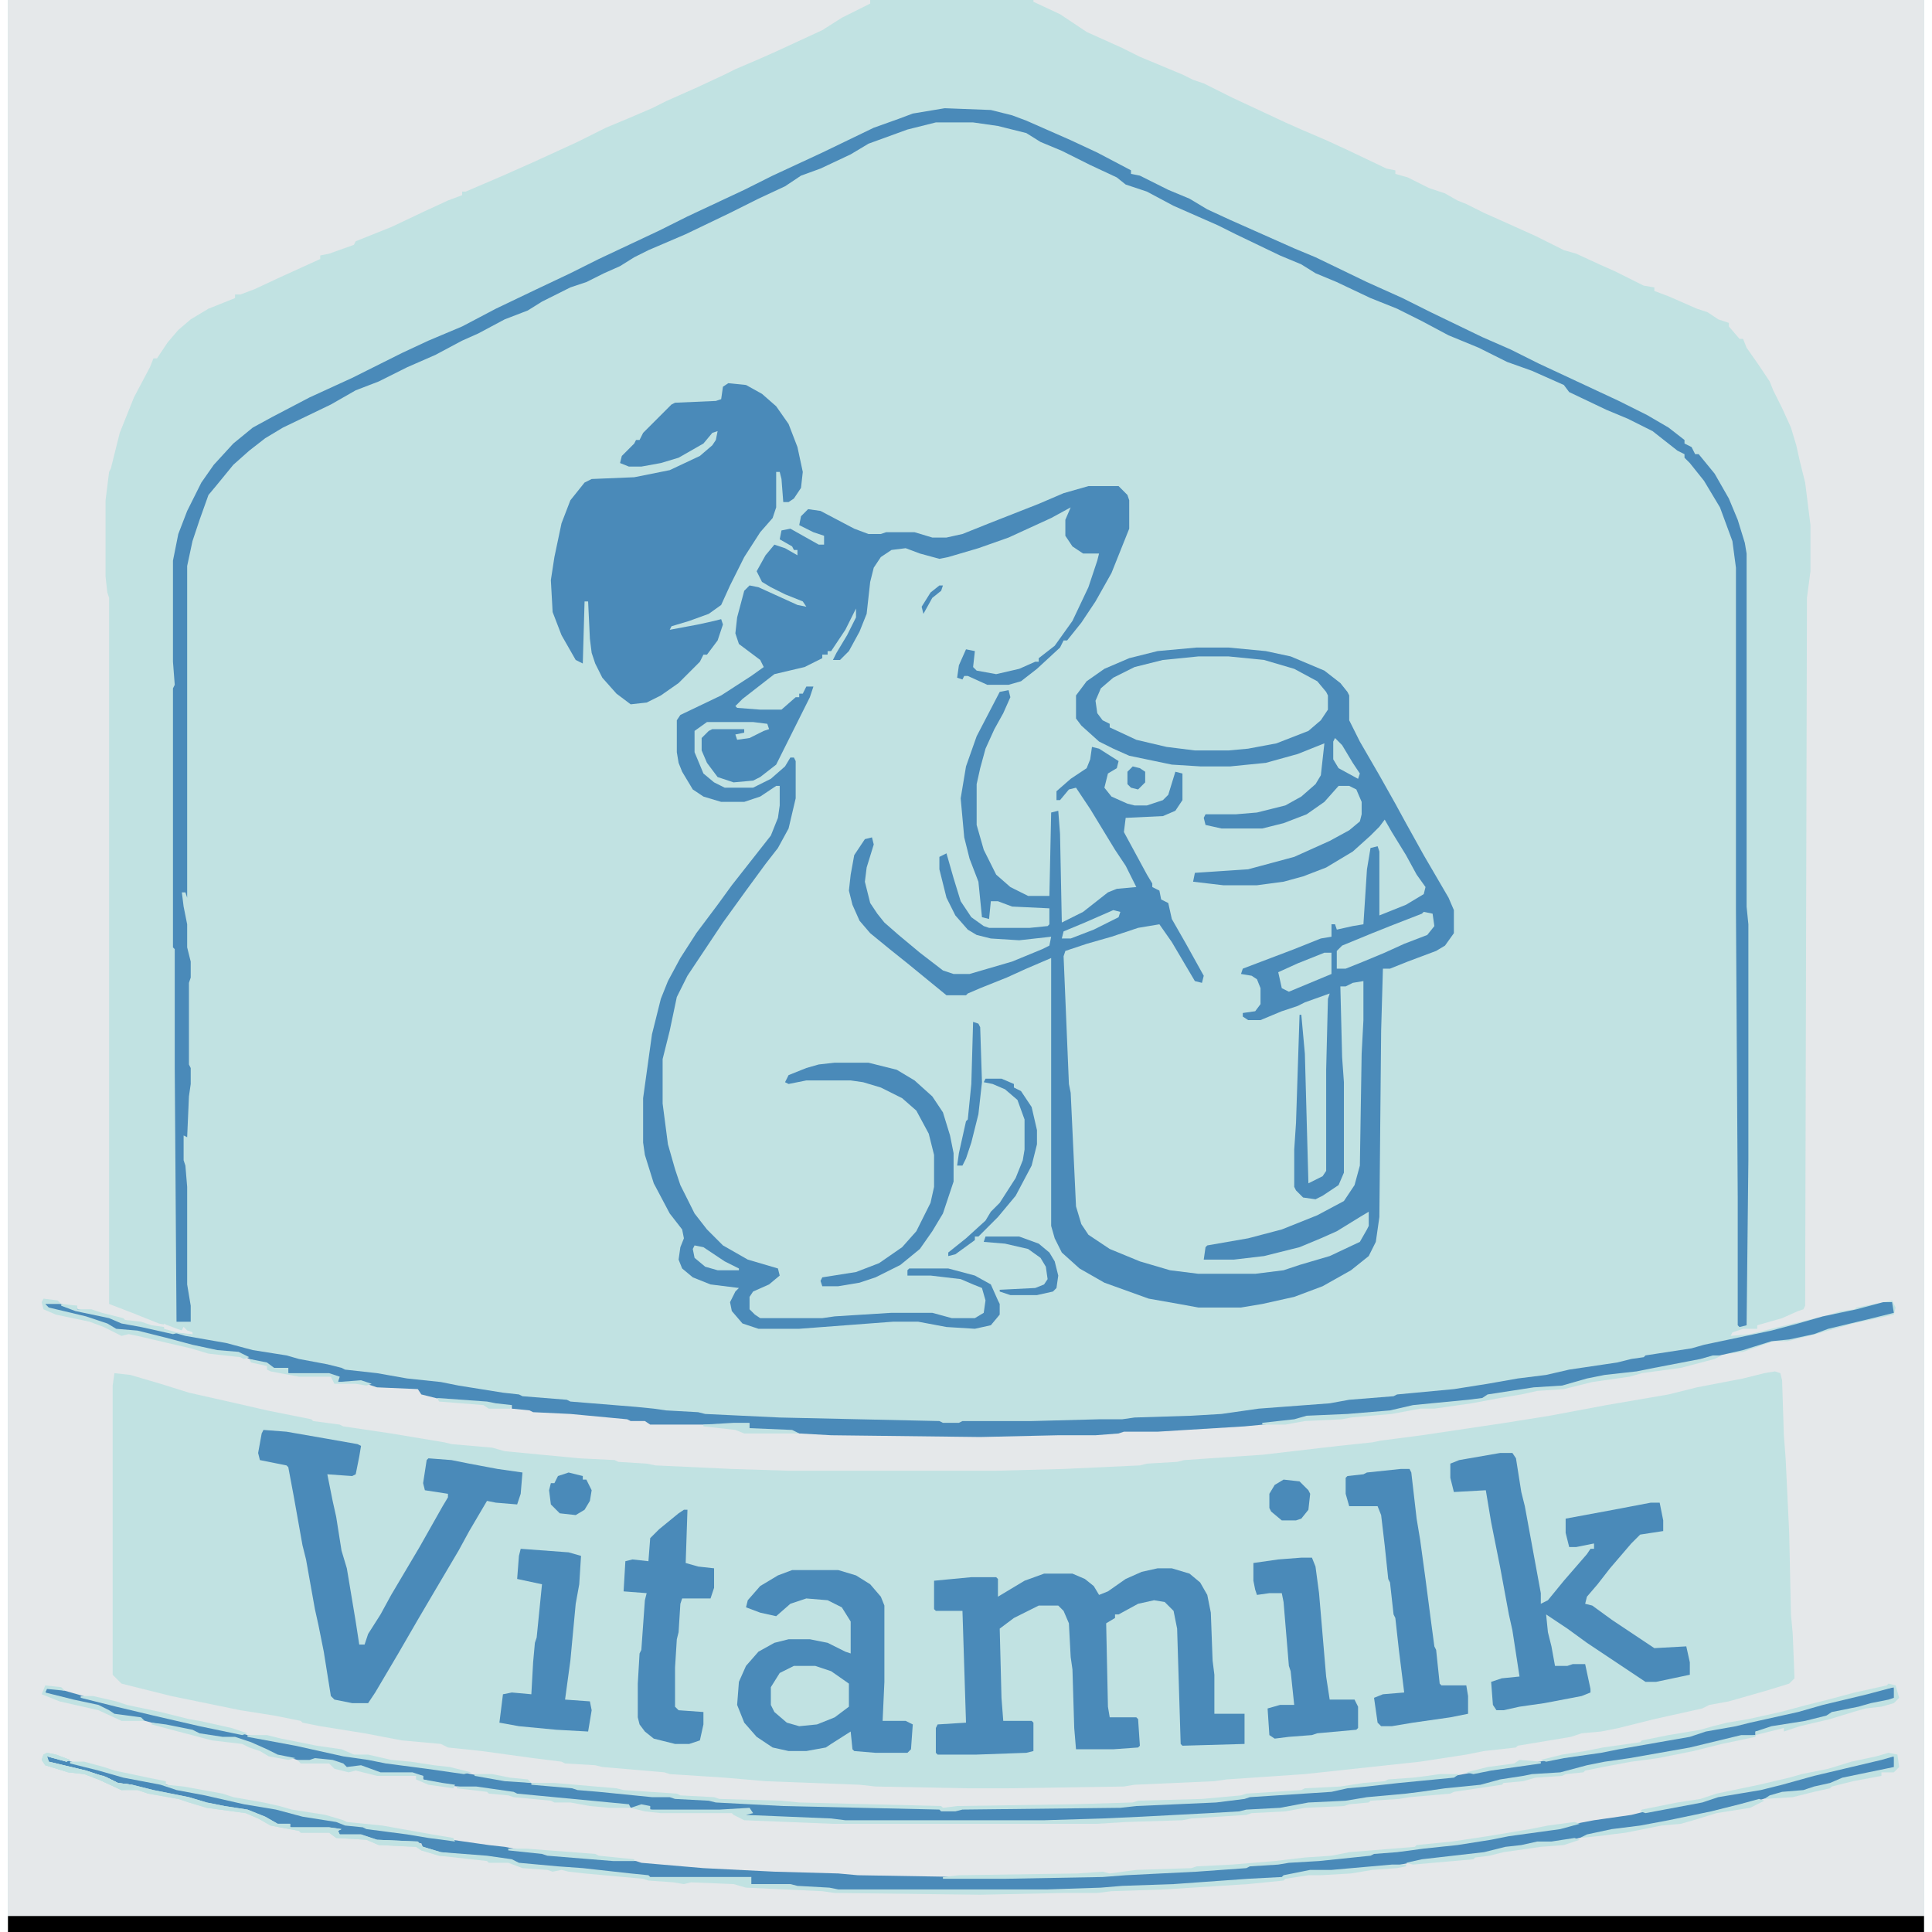 <?xml version="1.0" encoding="UTF-8"?>
<svg version="1.1" viewBox="0 0 1080 1089" width="80" height="80" xmlns="http://www.w3.org/2000/svg">
<path transform="translate(0)" d="m0 0h1080v1089h-1080z" fill="#C1E2E2"/>
<path transform="translate(0)" d="m0 0h486v2l-16 8-11 7-26 12-9 4-14 6-6 3-15 7-18 8-8 4-14 6-12 5-16 8-24 11-18 8-21 9h-2v2l-8 3-13 6-19 9-20 8-1 2-14 5-5 1v2l-22 10-15 7-8 3h-3v2l-15 6-10 6-7 6-6 7-6 9h-2l-2 5-9 17-8 20-5 20-1 2-2 16v43l1 9 1 3v398l13 5 15 6 5 1 8 3 1-2 2 2 3 1v1l-9-1-18-4-2-1-9-1-8-3-10-2-1-1-8-1v-2l-18-1 2 2 21 5 12 4 5 3 12 1 16 4 15 4 14 3 12 1 12 5 7 3 1 1h8v3h23l6 2-1 3 13-1 9 3 23 1 2 3 12 3 25 2 5 1 9 1v2h10l2 1 21 1 32 3 7 1 4 1 2 1h56v3l24 1 4 1 18 1 90 1 49-1h10l13-1 8-1h14l49-3 28-3 7-2 23-1 24-2 13-3 31-3 8-1 3-2 26-4 16-1 14-4 10-2 18-2 10-2 26-5 7-2 17-2 17-6h8l16-4 21-6 14-3 9-2 1-4-2-4-20 4-1 1-8 1-6 2-33 8-12 3-11 1 1-2 6-2h8v-2l14-4 9-4 3-1 1-2 1-399 2-15v-26l-3-24-3-12-2-9-3-10-5-11-5-10-2-5-6-9-7-10-2-5h-2l-6-7v-2l-6-2-6-4-6-2-16-7-8-3v-2l-6-1-16-8-9-4-13-6-7-2-16-8-20-9-9-4-10-5-5-2-7-4-9-3-12-6-7-2v-2l-5-1-21-10-13-6-14-6-9-4-30-14-16-8-6-2-6-3-24-10-10-5-20-9-15-10-15-7v-1h502v1089h-1080z" fill="#E5E8EA"/>
<path transform="translate(996,773)" d="m0 0 3 1 1 4 1 31 1 13 2 42 1 46 1 11 1 25-3 3-13 4-21 6-11 2-4 2-27 6-20 5-10 2-11 1-6 2-30 5-1 1-18 2-10 2-26 4-65 7-44 3-7 1-45 2-6 1-65 1h-23l-52-1-9-1-53-2-23-2-31-2-3-1-35-3-4-1-17-1-2-1-16-2-29-4-19-2-4-2-22-2-21-4-25-4-10-2-1-1-15-3-19-3-39-8-28-7-5-5v-163l1-7 9 1 17 5 16 5 31 7 13 3 25 5 1 1 15 2 2 1 27 4 30 5 4 1 23 2 7 2 42 4 20 1 2 1 16 1 5 1 43 2 32 1h117l38-1 43-2 4-1 17-1 4-1 44-3 43-5 19-2 5-1 23-3 47-7 25-4 32-6 35-6 16-4 26-5 12-3z" fill="#C1E2E2"/>
<path transform="translate(670,365)" d="m0 0h18l21 2 14 3 19 8 9 7 4 5 1 2v14l6 12 11 19 9 16 6 11 10 18 14 24 3 7v13l-5 7-5 3-16 6-10 4h-4l-1 35-1 105-2 14-4 8-10 8-16 9-16 6-18 4-12 2h-24l-11-2-17-3-25-9-14-8-10-9-4-8-2-7v-151l-14 6-11 5-15 6-7 3-1 1h-11l-22-18-10-8-11-9-6-7-4-9-2-8 1-9 2-11 6-9 4-1 1 4-4 13-1 8 3 12 4 6 4 5 8 7 12 10 13 10 6 2h9l24-7 17-7 4-2 1-5-18 2-16-1-8-2-5-3-7-8-5-10-4-16v-7l4-2 4 14 4 13 6 9 7 5 3 1h23l10-1 1-1v-9l-21-1-8-3h-4l-1 10-4-1-2-20-5-13-3-12-2-22 3-18 6-17 13-25 5-1 1 4-4 9-5 9-5 11-3 11-2 9v23l4 14 7 14 8 7 10 5h12l1-47 4-1 1 13 1 50 12-6 14-11 5-2 11-1-6-12-6-9-14-23-8-12-4 1-5 6h-2v-5l8-7 9-6 2-5 1-7 4 1 11 7-1 4-5 3-2 8 4 5 9 4 4 1h7l9-3 3-3 4-13 4 1v15l-4 6-7 3-21 1-1 8 13 24 3 5v2l4 2 1 5 4 2 2 9 8 14 10 18-1 4-4-1-13-22-7-10-12 2-15 5-14 4-12 4-1 3 3 72 1 5 3 64 3 10 4 6 12 8 17 7 17 5 16 2h32l16-2 9-3 17-5 17-8 4-7 1-2v-8l-5 3-13 8-9 4-12 5-20 5-17 2h-17l1-7 1-1 23-4 19-5 20-8 15-8 6-9 3-11 1-63 1-19v-22l-6 1-4 2h-3l1 40 1 14v51l-3 7-9 6-4 2-7-1-4-4-1-2v-21l1-15 2-61h1l2 22 2 73 8-4 2-3v-57l1-40 1-3-14 5-4 2-9 3-12 5h-7l-3-2v-2l7-1 3-4v-9l-2-5-3-2-6-1 1-3 29-11 15-6 6-1v-7h2l1 3 9-2 6-1 2-31 2-12 4-1 1 3v36l15-6 10-6 1-4-5-7-6-11-8-13-4-7-3 4-5 5-10 9-15 9-13 5-11 3-15 2h-19l-17-2 1-5 30-2 26-7 20-9 11-6 6-5 1-4v-7l-3-7-4-2h-6l-8 9-10 7-13 5-12 3h-23l-9-2-1-4 1-2h17l12-1 16-4 9-5 8-7 3-5 2-18-15 6-18 5-20 2h-17l-16-1-24-5-9-4-8-4-10-9-3-4v-13l6-8 10-7 14-6 16-4z" fill="#4A8AB9"/>
<path transform="translate(609,274)" d="m0 0h17l5 5 1 3v16l-10 25-9 16-8 12-8 10h-2l-2 4-13 12-9 7-7 2h-12l-11-5h-2l-1 2-3-1 1-7 4-9 5 1-1 9 2 2 11 2 13-3 9-4h2v-2l9-7 10-14 9-19 5-15 1-4h-9l-6-4-4-6v-9l3-7-11 6-24 11-17 6-17 5-5 1-11-3-8-3-8 1-6 4-4 6-2 8-2 18-4 10-6 11-5 5h-4l2-4 6-10 5-10v-5l-6 12-8 12h-2v2h-3v2l-10 5-17 4-18 14-4 4 1 1 13 1h12l8-7h2v-2h2l2-4h4l-2 6-19 38-9 7-4 2-11 1-9-3-6-8-3-7v-7l4-4 2-1h18v2l-5 1 1 3 7-1 8-4 3-1-1-3-8-1h-26l-7 5v12l5 12 6 5 6 3h16l10-5 8-7 3-5h2l1 2v21l-4 17-6 11-7 9-11 15-13 18-20 30-6 12-4 19-4 16v25l3 23 4 14 3 9 8 16 7 9 9 9 14 8 17 5 1 4-6 5-9 4-2 3v7l3 3 3 2h35l7-1 32-2h23l11 3h13l5-3 1-7-2-7-5-2-7-3-17-2h-13v-3l1-1h22l15 4 9 5 4 9 1 2v6l-5 6-9 2-16-1-16-3h-14l-53 4h-23l-9-3-6-7-1-5 3-6 2-2-16-2-10-4-6-5-2-5 1-7 2-5-1-5-7-9-9-17-5-16-1-7v-25l5-36 5-20 4-10 7-13 9-14 12-16 8-11 22-28 4-10 1-7v-11h-2l-9 6-9 3h-13l-10-3-6-4-6-10-2-5-1-6v-18l2-3 23-11 17-11 7-5-2-4-12-9-2-6 1-9 4-15 3-3 5 1 22 10 5 1-2-3-10-4-8-4-5-3-3-6 5-9 5-6 6 2 7 4v-3h-2l-1-2-7-4 1-5 5-1 16 9h3v-5l-6-2-8-4 1-5 4-4 7 1 19 10 8 3h7l3-1h16l10 3h8l9-2 15-6 28-11 14-6z" fill="#4A8AB9"/>
<path transform="translate(406,216)" d="m0 0 10 1 9 5 8 7 7 10 5 13 3 14-1 9-4 6-3 2h-3l-1-13-1-4h-2v20l-2 6-7 8-9 14-8 16-5 11-7 5-11 4-10 3-1 2 16-3 9-2 4-1 1 3-3 9-6 8h-2l-2 4-12 12-10 7-8 4-9 1-8-6-8-9-4-8-2-6-1-8-1-21h-2l-1 35-4-2-8-14-5-13-1-18 2-13 4-19 5-13 8-10 4-2 24-1 20-4 17-8 7-6 2-3 1-5-3 1-5 6-14 8-10 3-11 2h-7l-5-2 1-4 7-7 1-2h2l2-4 16-16 2-1 23-1 3-1 1-7z" fill="#4A8AB9"/>
<path transform="translate(528,61)" d="m0 0 26 1 12 3 8 3 25 11 15 7 19 10v2l5 1 16 8 12 5 10 6 13 6 36 16 12 5 29 14 20 9 16 8 29 14 16 7 16 8 45 21 16 8 12 7 9 7v2l4 2 2 4h2l9 11 8 14 5 12 4 13 1 6v199l1 10v133l-1 93-4 1-1-1v-72l-1-162v-193l-2-15-7-19-9-15-8-10-3-3v-2l-4-2-14-11-14-7-12-5-21-10-3-4-18-8-14-5-16-8-17-7-15-8-14-7-15-6-19-9-12-5-8-5-12-5-25-12-10-5-25-11-15-8-12-4-5-4-15-7-16-8-12-5-8-5-16-4-14-2h-21l-16 4-22 8-10 6-17 8-11 4-9 6-15 7-16 8-25 12-21 9-8 4-8 5-9 4-10 5-9 3-16 8-8 5-13 5-15 8-9 4-15 8-16 7-16 8-13 5-14 8-27 13-10 6-9 7-9 8-9 11-5 6-5 14-4 12-3 14v187l-1-3h-2l1 8 2 10v13l2 8v9l-1 3v46l1 2v9l-1 7-1 23-2-1v14l1 3 1 12v55l2 12v9h-8l-1-143v-67l-1-1v-146l1-2-1-13v-57l3-15 5-13 8-16 7-10 11-12 11-9 11-6 21-11 24-11 28-14 15-7 19-8 19-10 23-11 19-9 16-8 34-16 16-8 32-15 16-8 28-13 29-14 14-5 8-3z" fill="#4A8AB9"/>
<path transform="translate(0,1080)" d="m0 0h1080v9h-1080z"/>
<path transform="translate(648,884)" d="m0 0h8l10 3 6 5 4 7 2 10 1 27 1 8v22h17v17l-35 1-1-1-2-65-2-10-5-5-6-1-9 2-11 6h-2v2l-5 3 1 47 1 6h15l1 1 1 15-1 1-14 1h-21l-1-12-1-33-1-7-1-19-3-7-3-3h-11l-14 7-8 6 1 39 1 13h16l1 1v16l-4 1-28 1h-22l-1-1v-14l1-2 16-1-2-63h-15l-1-1v-16l21-2h14l1 1v10l15-9 11-4h16l7 3 5 4 3 5 5-2 10-7 9-4z" fill="#4A8AB9"/>
<path transform="translate(144,806)" d="m0 0 13 1 23 4 17 3 2 1-1 6-2 10-2 1-14-1 3 15 2 9 3 19 3 10 5 30 2 13h3l2-6 7-11 6-11 16-27 13-23 3-5v-2l-13-2-1-4 2-13 1-1 13 1 10 2 16 3 14 2-1 12-2 6-12-1-5-1-10 17-6 11-13 22-10 17-11 19-13 22-4 6h-9l-10-2-2-2-4-25-3-15-2-9-5-28-2-8-5-28-3-16-1-1-15-3-1-4 2-11z" fill="#4A8AB9"/>
<path transform="translate(21,734)" d="m0 0 9 1 13 4 14 3 7 3 22 4 14 4 23 4 15 4 19 3 7 2 16 3 8 2 2 1 18 2 17 3 19 2 10 2 25 4 9 1 2 1 25 2 2 1 37 3 10 1 7 1 18 1 4 1 42 2 90 2 2 1h9l2-1h39l38-1h13l7-1 32-1 17-1 21-3 40-3 11-2 25-2 2-1 32-3 19-3 17-3 16-2 13-3 27-4 8-2 7-1 1-1 26-4 7-2 38-8 15-4 14-4 19-4 15-4h5l1 6-12 3-25 6-8 3-14 3-10 1-16 5-35 8-15 3-18 3-14 2-13 3-7 2-16 1-26 4-3 2-26 3-13 1-13 3-24 2-23 1-14 3-21 2-49 3h-19l-3 1-13 1h-21l-44 1-84-1-18-1-4-1-28-1 4-3h-56l-3-2h-8l-2-1-32-3-21-1-2-1-10-1v-2h-12l-2-1-25-2-12-3-2-3-23-1-9-3h-13v-2l-5-2h-15l-8-1v-3l-8 1-4-3-10-3-6-3-17-2-9-2-15-4-22-5-9-1-4-3-33-9z" fill="#4A8AB9"/>
<path transform="translate(22,990)" d="m0 0 7 1 17 5 17 4 12 3 19 4 6 2 17 3 11 3 23 4 15 4 19 3 5 2 10 1 10 2 24 3 16 3 21 3 9 1 10 2 11 1 3 1 50 4 3 1 35 3 40 2 36 1 11 1 60 1h29l56-1 6-1 56-3 12-1 2-1 16-1 6-1 26-2 20-2 2-1 24-2 14-2 18-2 10-2 25-4 17-3 16-3 21-3 8-2 32-6 9-3 24-4 14-4 21-5 24-6 9-2 1-1h6l1 6-5 2-29 6-5 3-20 4-9 1-20 6-25 6-21 4-10 2-16 2-14 3-13 3-12 1-10 1-2 1-19 3-8 2-36 4-10 2-38 3h-8l-15 3-1 1-50 3-11 1-29 1-12 1-30 1h-118l-5-1-18-1-4-1h-22l-4-2 3-1 1-2-8 1h-49l-1-1-22-2-22-3-21-1-11-2-4-2h-9l-2-1-26-2-10-3-1-3-25-1-9-3h-12l-1-3-5-1h-16l-6-1v-2l-7 1-7-4-13-5-13-2-15-3-15-4-14-3-11-2-6-2-7-3-28-7-2-2z" fill="#4A8AB9"/>
<path transform="translate(22,951)" d="m0 0 10 2 21 6 17 4 16 4 22 5 16 3 11 3 38 7 7 2 9 2 14 2 16 3 27 3 20 4 29 4 23 2 3 1 35 3 9 1h8l3 1 19 1 4 1 38 2 88 2 1 1h8l4-1 89-1 9-1 45-2 16-2 3-1 46-3 9-2 24-2 16-2 20-2 11-2 25-4 24-4 9-2 22-3 9-2 33-6 9-3 23-4 16-4 25-6 32-8 10-2 1 6-7 3-12 2-12 3-7 2-9 3-25 5-7 1v2l-17 3-20 5-21 4-13 2-24 4-15 4-16 1-15 2-5 2-16 3-19 2-13 1-11 2-14 1-12 2-21 1-16 3-19 1-4 1-30 2-34 1-13 1-33 1h-112l-8-1-49-2 1-2 3-1-4-1-15 1h-30l-8-1-1-2-10 1-1-1-40-4-23-2-7-2-35-4-11-3v-2l-10-1h-14l-11-4-8 1-3-2-3-1-2-1-10-1-7 1-6-2-10-2-12-5-6-3-5-1-12-1-9-2-10-3-15-3-11-3-10-1-4-3-10-3-22-5-3-2z" fill="#4A8AB9"/>
<path transform="translate(841,819)" d="m0 0h7l2 3 3 19 2 8 9 49v6l4-2 9-11 13-15 2-3h2v-3l-10 2h-4l-2-8v-8l27-5 21-4h5l2 10v6l-13 2-5 5-12 14-7 9-6 7-1 4 4 1 11 8 24 16 18-1 2 9v7l-19 4h-6l-33-22-11-8-12-8 1 10 2 8 2 11h7l3-1h7l3 14v2l-5 2-21 4-14 2-9 2h-4l-2-3-1-13 6-2 10-1-4-26-2-9-5-27-5-25-3-18-18 1-2-8v-8l5-2z" fill="#4A8AB9"/>
<path transform="translate(442,885)" d="m0 0h26l10 3 8 5 6 7 2 5v43l-1 22h13l4 2-1 14-2 2h-18l-12-1-1-1-1-10-11 7-3 2-11 2h-10l-9-2-9-6-7-8-4-10 1-13 4-9 7-8 9-5 8-2h12l10 2 10 5 3 1v-18l-5-8-8-4-12-1-9 3-8 7-9-2-8-3 1-4 7-8 10-6z" fill="#4A8AB9"/>
<path transform="translate(671,370)" d="m0 0h17l20 2 17 5 13 7 5 6 1 2v8l-4 6-7 6-18 7-16 3-11 1h-19l-16-2-17-4-15-7v-2l-4-2-3-4-1-7 3-7 7-6 12-6 16-4z" fill="#C1E2E2"/>
<path transform="translate(785,828)" d="m0 0h5l1 2 3 26 2 12 3 22 3 23 2 15 1 2 2 19 1 1h14l1 6v10l-10 2-21 3-12 2h-6l-2-2-2-14 5-2 12-1-3-24-2-18-1-2-2-18-1-2-2-19-2-17-2-5h-16l-2-7v-9l1-1 9-1 2-1z" fill="#4A8AB9"/>
<path transform="translate(381,851)" d="m0 0h2l-1 30 7 2 9 1v11l-2 6h-16l-1 3-1 16-1 4-1 16v22l2 2 14 1v7l-2 9-6 2h-8l-12-3-5-4-3-4-1-4v-19l1-17 1-2 2-28 1-4-13-1 1-17 4-1 9 1 1-13 5-5 11-9z" fill="#4A8AB9"/>
<path transform="translate(729,878)" d="m0 0h6l2 5 2 15 4 47 2 13h14l2 4v12l-1 1-22 2-3 1-13 1-8 1-3-2-1-15 7-2h8l-2-19-1-3-3-36-1-5h-7l-7 1-1-3-1-5v-10l14-2z" fill="#4A8AB9"/>
<path transform="translate(289,873)" d="m0 0 27 2 7 2-1 16-2 11-3 32-3 22 14 1 1 5-2 12-18-1-21-2-11-2 2-16 5-1 11 1 1-18 1-11 1-3 3-30-14-3 1-13z" fill="#4A8AB9"/>
<path transform="translate(466,599)" d="m0 0h19l16 4 10 6 10 9 6 9 4 13 2 10v16l-6 18-6 10-7 10-11 9-14 7-9 3-12 2h-9l-1-3 1-2 19-3 13-5 13-9 8-9 8-16 2-9v-18l-3-12-7-13-8-7-12-6-10-3-7-1h-25l-10 2-2-1 2-4 10-4 7-2z" fill="#4A8AB9"/>
<path transform="translate(22,988)" d="m0 0 5 1 8 3-2 1-11-3 1 3 21 5 12 4 6 3 8 1 12 3 20 4 10 3 10 2 13 2 10 4 7 4h7v2h22l7 1-2 1 1 2h12l9 3 23 1 3 3 10 3 26 2 14 2 4 2 22 2 14 1 27 3 10 1 1 1h57v4h22l4 1 18 1 5 1h118l30-1 12-1 29-1 42-3 19-1 1-1 15-3h12l34-3h8v1l-5 1-14 1-12 2-17 1h-7l-13 2-1 1-20 2-47 3-30 1-8 1h-19l-47 1-82-1-7-1-43-2-7-2-24-1-4 1-6-1-14-1-3-1-33-3-9-1-4-1-5 1-3-1-14-1-8-3h-11l-1-1-27-3-10-3-3-2-21-1-7-3-17-1-4-3h-16l-1-1-16-3-7-4-7-3-22-3-10-3-6-2-17-3-6-2h-9l-13-6-8-3-9-1-13-4-2-3 1-3z" fill="#C1E2E2"/>
<path transform="translate(443,939)" d="m0 0h12l9 3 10 7v13l-8 6-10 4-10 1-7-2-7-6-2-4v-10l5-8z" fill="#C1E2E2"/>
<path transform="translate(977,978)" d="m0 0h8v1l-19 4-16 4-20 4-15 2-16 3-10 2-1 1-10 1-2 1-15 1-7 2-11 1-1 1-27 4-2 1-23 2-6 1-16 1-1 1-11 1-3 1-22 1-11 2-19 1-3 1-31 2-5 1-32 1-16 1h-149l-50-2-6-3-1-1h-40l-9-1-8-2 6-2 5 1v2h39l17-1 2 3-4 1 48 2 8 1h112l33-1 22-1 38-2 17-1 4-1 19-1 16-3 21-1 12-2 22-2 8-1 14-2 20-2 11-3 13-2 5-1 16-1 15-4 10-2 14-2 34-6z" fill="#C1E2E2"/>
<path transform="translate(807 1e3)" d="m0 0h11l-3 2-31 3-18 2-11 1-9 2-46 3-3 1-16 2-45 2-9 1-89 1-4 1h-8l-1-1-88-2-38-2-4-1-19-1-3-1h-10l-30-3-12-1-3-1-23-2v-1h13l35 3 4 1 30 2 2 1 19 1 3 1 35 1 10 1 80 2 1 1 8-1 65-1 34-1 3-1 36-1 22-2 3-1 31-2 2-1 20-1 13-2 12-1 2-1 14-1 8-1z" fill="#C1E2E2"/>
<path transform="translate(798,514)" d="m0 0 5 1 1 7-4 5-13 5-11 5-12 5-10 4h-5v-10l3-3 17-7 10-4 18-7z" fill="#C1E2E2"/>
<path transform="translate(883,1027)" d="m0 0 3 1-11 3-29 4-10 2-19 3-19 2-15 2-13 1-2 1-29 3-17 1-6 1-16 1-2 1-28 2-40 2-13 1-55 1h-35v-1l9-1 67-1 14-1 4 1 15-2 31-1 3-1 20-1 24-2 17-2 15-1 10-2 37-3 1-1 20-2 20-3 24-4 10-2z" fill="#C1E2E2"/>
<path transform="translate(551,608)" d="m0 0h9l7 3v2l4 2 6 9 3 13v8l-3 12-9 17-10 12-11 11h-2v2l-11 8-4 1v-2l10-8 11-10 3-5 5-5 9-14 4-10 1-6v-17l-4-11-7-6-7-3-5-1z" fill="#4A8AB9"/>
<path transform="translate(1060,949)" d="m0 0 4 1 2 7-3 3-7 2-9 1-7 2-13 4-17 4-9 3v-2l-16 4v-2l9-3 19-3 12-3 3-2 15-3 7-2 10-2 3-1v-6l-15 4-25 6-14 4-27 6-8 2-17 3-9 3-40 7-10 2-21 3-10 2-3-1 12-3 13-2 10-2 21-3 1-1 15-3 18-3 7-2 8-2 12-2 18-4 15-4 12-3 15-4 18-4z" fill="#C1E2E2"/>
<path transform="translate(22,988)" d="m0 0 5 1 8 3-2 1-11-3 1 3 21 5 12 4 6 3 8 1 12 3 20 4 10 3 10 2 13 2 10 4 7 4h7v2h22l7 1-2 1 1 2h12l9 3 23 1 3 3 10 3 8 1v1h-9l-10-3-3-2-21-1-7-3-17-1-4-3h-16l-1-1-16-3-7-4-7-3-22-3-10-3-6-2-17-3-6-2h-9l-13-6-8-3-9-1-13-4-2-3 1-3z" fill="#C1E2E2"/>
<path transform="translate(316,830)" d="m0 0 8 2v2h2l3 6-1 6-3 5-5 3-9-1-5-5-1-8 1-4h2l2-4z" fill="#4A8AB9"/>
<path transform="translate(719,834)" d="m0 0 9 1 5 5 1 2-1 9-4 5-3 1h-8l-6-5-1-2v-8l3-5z" fill="#4A8AB9"/>
<path transform="translate(1060,988)" d="m0 0 5 1 1 7-3 3h-7v2l-16 3-12 3-1 1-9 2-12 3-16 1 3-2 7-2 12-1 6-2 9-2 7-3 29-6v-6l-7 2-38 9-18 5-12 3-24 4-9 3-32 6-3-1 1-1 20-4 13-2 9-3 24-5 17-4 7-2 15-3 13-4 14-3z" fill="#C1E2E2"/>
<path transform="translate(961,764)" d="m0 0h5l-4 2-19 5-22 3-7 2-21 3-16 4-15 1-9 2-12 2-16 3-21 3h-8l-16 3-23 2-5 1-21 1-11 2h-13v-1l18-2 7-2 23-1 24-2 13-3 31-3 8-1 3-2 26-4 16-1 14-4 10-2 18-2 10-2 26-5z" fill="#C1E2E2"/>
<path transform="translate(742,537)" d="m0 0h4v12l-24 10-4-2-2-9 11-5z" fill="#C1E2E2"/>
<path transform="translate(35,993)" d="m0 0h8l11 3 6 2 19 4 10 2v2l10 1 22 4 6 2 17 3 9 2 7 2 19 3 10 3 2 1 20 2 28 5 12 2 1 2-15-2-12-2-23-3-2-1-10-1-5-2-19-3-15-4-18-3-22-5-16-3-9-3-21-4-14-4-16-4z" fill="#C1E2E2"/>
<path transform="translate(544,576)" d="m0 0 3 1 1 2 1 31-2 18-4 16-3 9-2 4h-3l1-7 4-18 1-1 2-20z" fill="#4A8AB9"/>
<path transform="translate(551,697)" d="m0 0h19l11 4 6 5 3 5 2 8-1 7-2 2-9 2h-15l-6-2v-1l20-1 5-2 2-3-1-7-3-5-7-5-13-3-12-1z" fill="#4A8AB9"/>
<path transform="translate(20,732)" d="m0 0 8 1 2 2h-9l2 2 21 5 12 4 5 3 12 1 16 4 15 4 14 3 12 1 6 3-3 1-2-1-18-2-10-3-13-3-17-4-5-1-4 1-10-5-8-3-19-4-7-3-1-4z" fill="#C1E2E2"/>
<path transform="translate(135,978)" d="m0 0h11l8 2 20 4 14 2 7 3h8l13 3 11 1 13 2 9 1 12 3-4 1-21-3-23-3-10-2-14-2-27-6-27-5z" fill="#C1E2E2"/>
<path transform="translate(883,1036)" d="m0 0 3 1-9 3-13 1-21 3-8 2-8 1-1 1-34 3-4-1 9-2 35-4 12-3 9-1 9-2h8z" fill="#C1E2E2"/>
<path transform="translate(987,1014)" d="m0 0 3 1-8 4-19 3-13 4-7 2-11 1-20 4-16 2-10 1 4-2 14-3 16-2 16-3 24-5 16-4z" fill="#C1E2E2"/>
<path transform="translate(253,1007)" d="m0 0h11l21 3 2 1 63 6 1 2h-12l-11-1-11-2h-9l-2-1-21-2-3-1-11-1-1-1-17-2z" fill="#C1E2E2"/>
<path transform="translate(41,956)" d="m0 0h7l13 3 6 2 19 4 16 4 6 1 18 4 9 3-3 1-24-5-26-6-21-5-20-5z" fill="#C1E2E2"/>
<path transform="translate(387,702)" d="m0 0 5 1 12 8 8 4v1h-12l-7-2-6-5-1-5z" fill="#C1E2E2"/>
<path transform="translate(623,513)" d="m0 0 4 1-1 3-14 7-13 5h-5l1-4 12-5z" fill="#C1E2E2"/>
<path transform="translate(173,991)" d="m0 0 10 1 6 2 2 2 8-1 11 4h18l6 2v2l11 2 7 1-1 2-14-2-7-3v-2h-22l-12-3-4 1-8-2-3-3h-16l-2-2h7z" fill="#C1E2E2"/>
<path transform="translate(81,971)" d="m0 0 8 1 15 3 4 2 13 2h7l9 3 9 4 6 3 10 2-4 1-11-2-5-3-6-2-4-2-17-2-19-5-15-4z" fill="#C1E2E2"/>
<path transform="translate(748,416)" d="m0 0 4 4 6 10 4 6-1 3-11-6-3-5v-10z" fill="#C1E2E2"/>
<path transform="translate(22,988)" d="m0 0 5 1 8 3-2 1-11-3 1 3 21 5 12 4 6 3 8 1 1 2-7 1-13-6-8-3-9-1-13-4-2-3 1-3z" fill="#C1E2E2"/>
<path transform="translate(409,802)" d="m0 0h9v3l24 1 4 2h-31l-5-2-18-2v-1z" fill="#C1E2E2"/>
<path transform="translate(21,950)" d="m0 0 9 1 2 2-10-1-1 2 16 4 14 3 6 3 3 2 15 2 2 2h-13l-13-6-22-5-10-4z" fill="#C1E2E2"/>
<path transform="translate(136,766)" d="m0 0 10 2 4 3h8v3h23l6 2-1 3 13-1 6 2-3 1-6-1h-12l-2-4h-18l-16-3-2-1v-2l-9-2z" fill="#C1E2E2"/>
<path transform="translate(282,1042)" d="m0 0h10l39 3 2 1 20 2v1h-12l-37-3-3-1-19-2z" fill="#C1E2E2"/>
<path transform="translate(634,432)" d="m0 0 4 1 3 2v6l-4 4-4-1-2-2v-7z" fill="#4A8AB9"/>
<path transform="translate(30,735)" d="m0 0 9 1v2h8l6 2 12 3 1 1 9 1 6 2 7 1 9 3-4 1-18-4-11-2-7-3-19-4-8-3z" fill="#C1E2E2"/>
<path transform="translate(852,992)" d="m0 0 12 1v1l-28 4-10 2-4-1 12-3 15-2z" fill="#C1E2E2"/>
<path transform="translate(242,788)" d="m0 0 28 2 5 1 9 1-1 2h-12l-3-2-25-2z" fill="#C1E2E2"/>
<path transform="translate(48 1e3)" d="m0 0 6 1 8 4 8 1 1 2-7 1-13-6-3-1z" fill="#BEE0E1"/>
<path transform="translate(263 1e3)" d="m0 0h10l10 2 10 1 2 2-15-1-17-3z" fill="#C1E2E2"/>
<path transform="translate(525,330)" d="m0 0h2l-1 3-5 4-5 9-1-4 5-8z" fill="#4A8AB9"/>
<path transform="translate(88,746)" d="m0 0 3 2 7 2 1-2 2 2 3 1v1l-9-1-7-2z" fill="#E6E9EB"/>
</svg>
